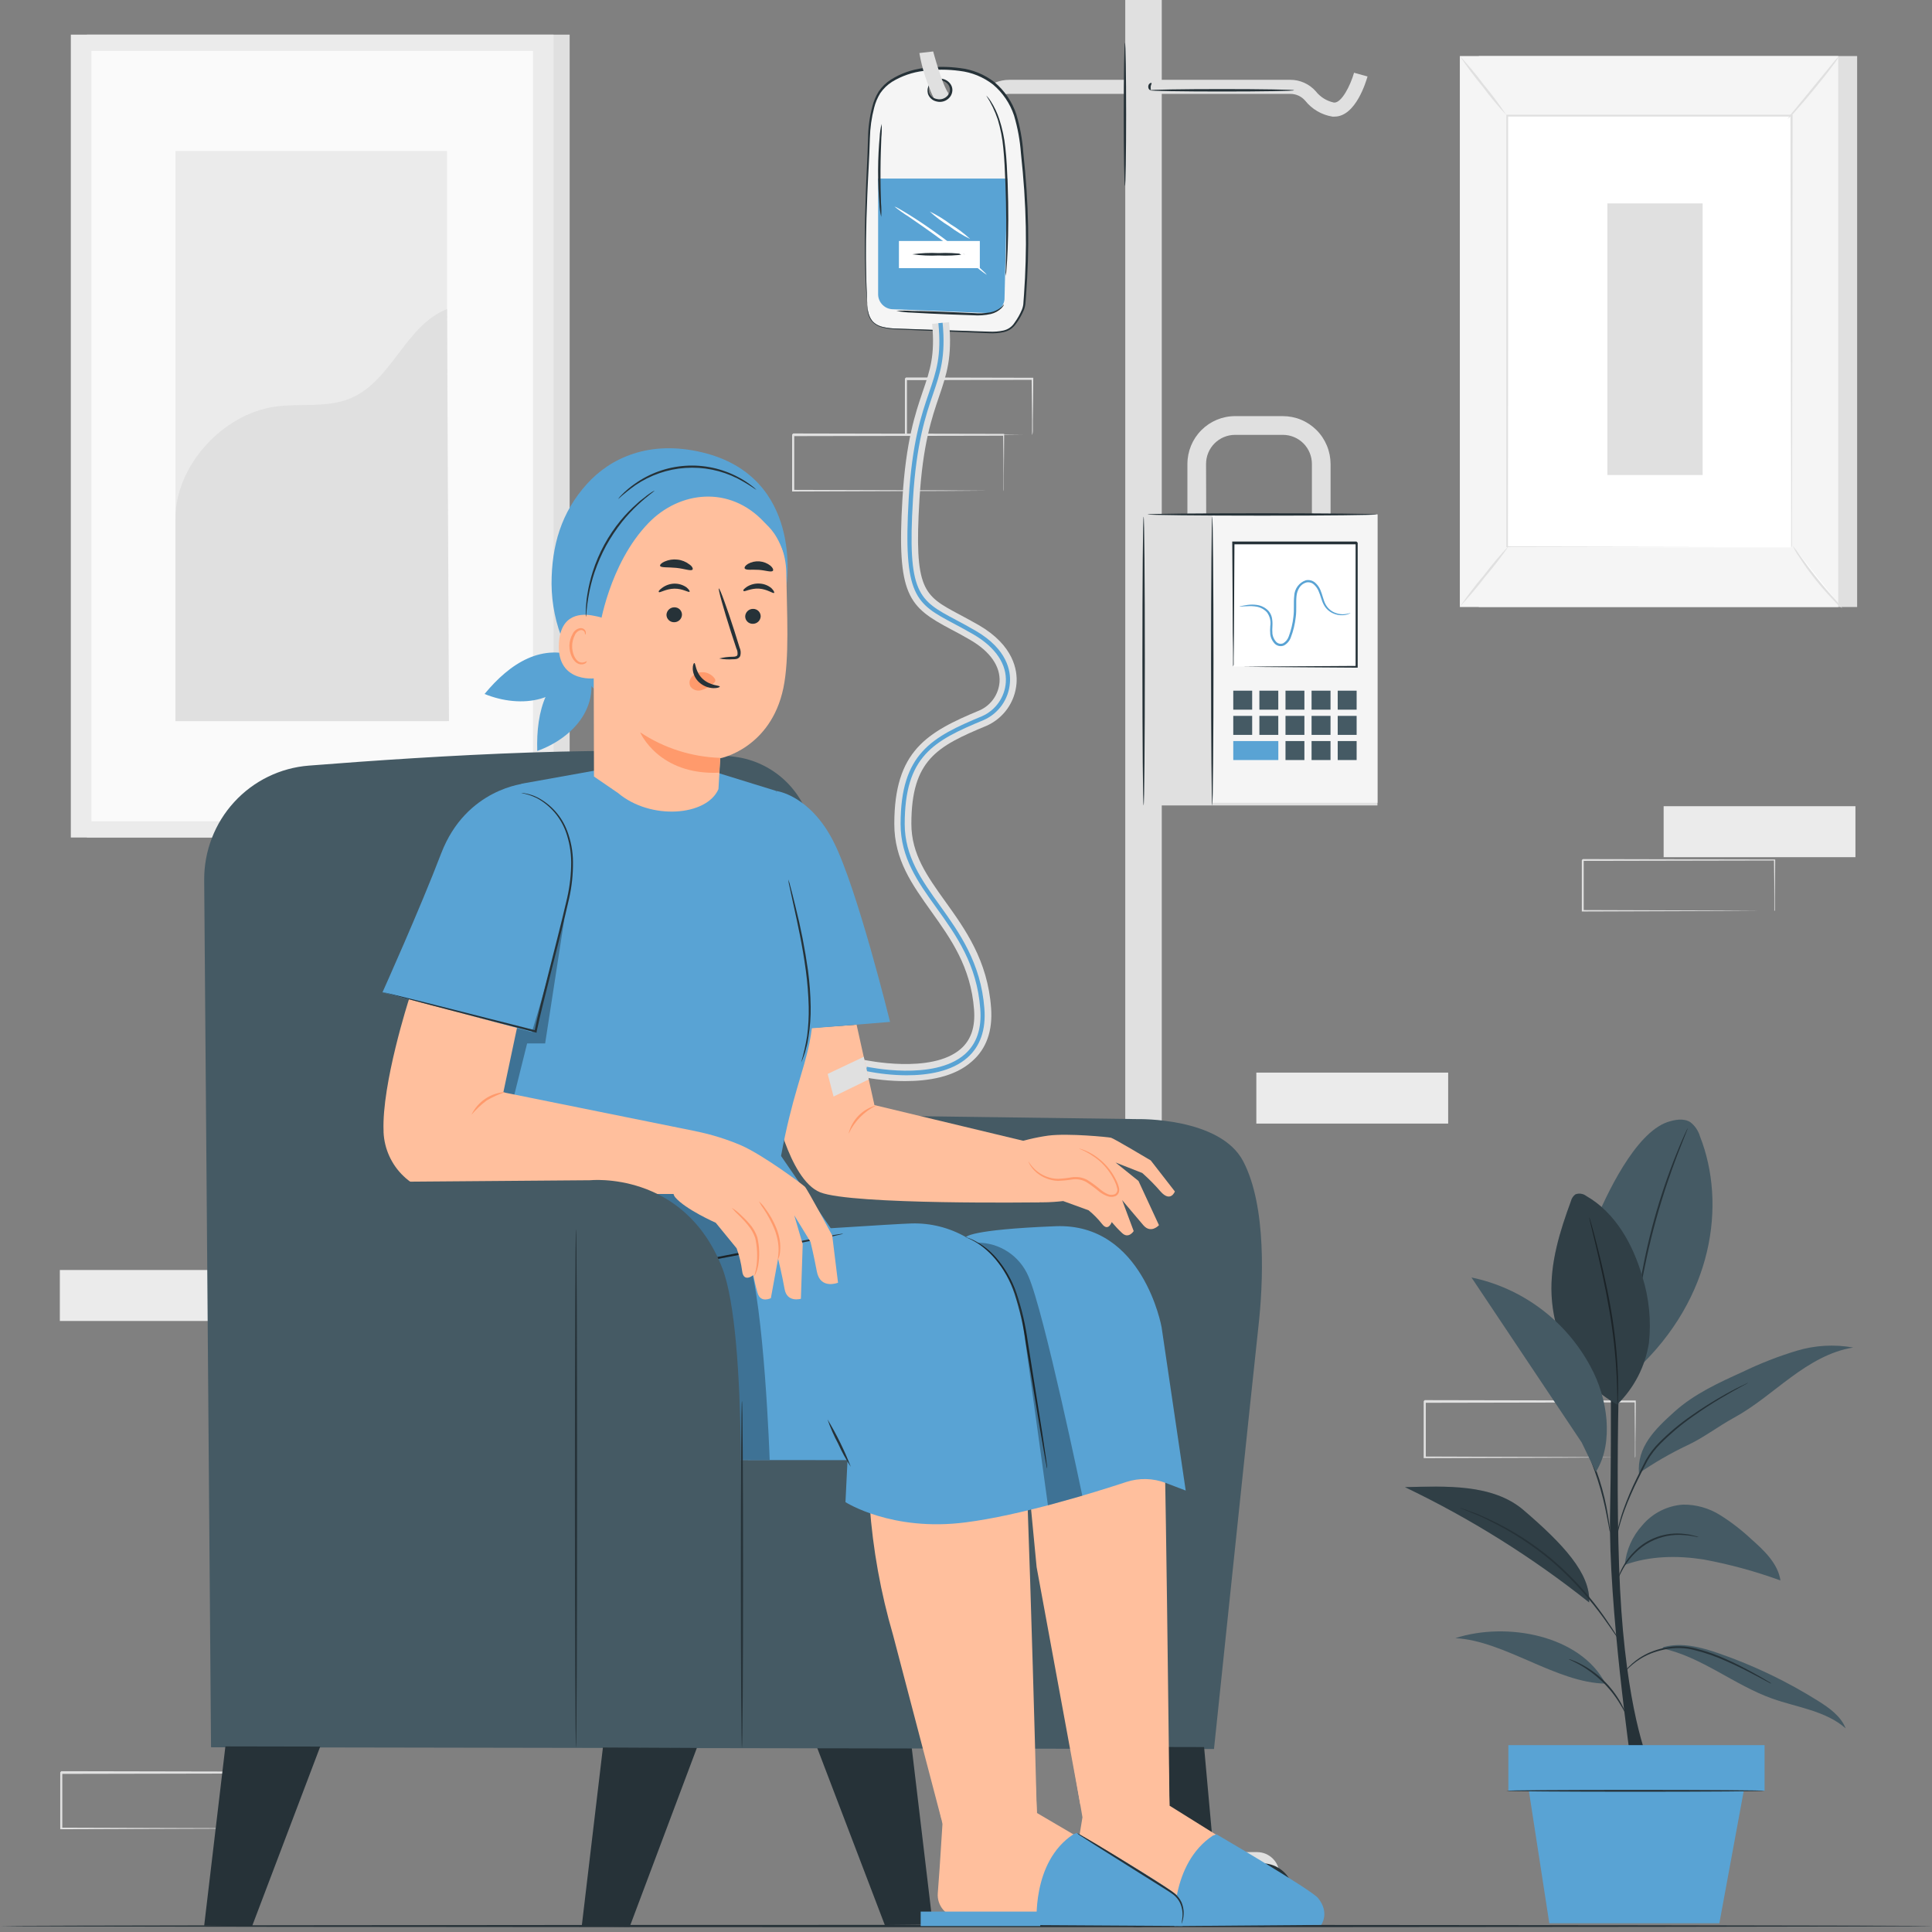 <svg width="83" height="83" viewBox="0 0 83 83" fill="none" xmlns="http://www.w3.org/2000/svg">
<rect x="0" y="0" width="83" height="83" fill="#808080" stroke="none"/>
<path d="M70.239 62.623C70.239 62.609 70.239 62.594 70.239 62.58V62.457C70.239 62.344 70.239 62.186 70.239 61.983C70.239 61.568 70.23 60.971 70.225 60.219L70.252 60.247L61.206 60.265L61.252 60.219V61.438C61.252 61.839 61.252 62.234 61.252 62.62L61.206 62.574L67.655 62.596L69.556 62.609H70.072H70.207H70.254C70.254 62.609 70.241 62.609 70.212 62.609H70.083H69.578L67.686 62.622L61.206 62.642H61.163V62.596C61.163 62.21 61.163 61.815 61.163 61.414V60.195C61.256 60.102 61.188 60.17 61.21 60.15L70.256 60.168H70.274V60.195C70.274 60.955 70.261 61.557 70.258 61.976C70.258 62.175 70.258 62.342 70.258 62.444C70.258 62.492 70.258 62.53 70.258 62.561C70.258 62.592 70.241 62.625 70.239 62.623Z" fill="#E0E0E0"/>
<path d="M11.664 78.567C11.663 78.552 11.663 78.537 11.664 78.523C11.664 78.49 11.664 78.449 11.664 78.4C11.664 78.287 11.664 78.127 11.664 77.926C11.664 77.511 11.664 76.914 11.65 76.162L11.677 76.19L2.632 76.208L2.677 76.162V76.773C2.677 76.976 2.677 77.18 2.677 77.379V78.563L2.632 78.517L9.078 78.537L10.982 78.55H11.497H11.632H11.679H11.637H11.508H11.003L9.111 78.563L2.632 78.585H2.588V78.539C2.588 78.152 2.588 77.758 2.588 77.355V76.138L2.635 76.091L11.681 76.109H11.708V76.138C11.708 76.898 11.697 77.5 11.694 77.919C11.694 78.118 11.694 78.274 11.694 78.385V78.504C11.666 78.554 11.664 78.567 11.664 78.567Z" fill="#E0E0E0"/>
<path d="M43.11 21.095C43.11 21.095 43.11 21.078 43.11 21.051V20.928C43.11 20.814 43.11 20.657 43.11 20.454C43.11 20.039 43.11 19.442 43.094 18.69L43.121 18.718L34.075 18.736L34.121 18.69V21.091L34.075 21.045L40.522 21.065L42.425 21.08H42.939H43.074H43.121C43.121 21.08 43.108 21.08 43.079 21.08H42.952H42.445L40.553 21.093L34.075 21.115H34.03V19.887C34.03 19.686 34.03 19.483 34.03 19.279V18.668C34.123 18.575 34.057 18.643 34.077 18.621L43.123 18.639H43.139V18.668C43.139 19.428 43.126 20.03 43.123 20.449C43.123 20.648 43.123 20.804 43.123 20.915C43.123 20.965 43.123 21.003 43.123 21.034C43.123 21.065 43.112 21.096 43.11 21.095Z" fill="#E0E0E0"/>
<path d="M44.337 18.69C44.336 18.674 44.336 18.659 44.337 18.644C44.337 18.609 44.337 18.567 44.337 18.516C44.337 18.397 44.337 18.238 44.337 18.035C44.337 17.612 44.326 17.017 44.319 16.285L44.352 16.318L38.916 16.331C38.876 16.373 38.972 16.274 38.963 16.285V17.52C38.963 17.921 38.963 18.313 38.963 18.686L38.919 18.642L42.808 18.662L43.94 18.675H44.246H44.355C44.323 18.678 44.29 18.678 44.257 18.675H43.96L42.839 18.686L38.919 18.708H38.876V18.664C38.876 18.298 38.876 17.899 38.876 17.499V16.264C38.865 16.273 38.963 16.176 38.921 16.216L44.357 16.229H44.39V16.264C44.39 16.995 44.377 17.607 44.372 18.033C44.372 18.232 44.372 18.399 44.372 18.507C44.372 18.615 44.339 18.692 44.337 18.69Z" fill="#E0E0E0"/>
<path d="M10.812 54.56H2.571V56.75H10.812V54.56Z" fill="#EBEBEB"/>
<path d="M62.214 46.08H53.973V48.27H62.214V46.08Z" fill="#EBEBEB"/>
<path d="M24.473 1.488H3.733V35.98H24.473V1.488Z" fill="#E0E0E0"/>
<path d="M23.782 1.488H3.043V35.98H23.782V1.488Z" fill="#EBEBEB"/>
<path d="M22.899 2.188H3.926V35.281H22.899V2.188Z" fill="#FAFAFA"/>
<path d="M19.204 6.487H7.538V30.981H19.204V6.487Z" fill="#EBEBEB"/>
<path d="M7.538 22.312C7.512 20.025 9.559 17.791 11.814 17.47C12.89 17.318 14.032 17.532 15.037 17.119C16.829 16.387 17.404 13.986 19.206 13.276L19.288 30.98H7.538V22.312Z" fill="#E0E0E0"/>
<path d="M79.784 2.408H63.53V26.078H79.784V2.408Z" fill="#E0E0E0"/>
<path d="M78.97 2.408H62.716V26.078H78.97V2.408Z" fill="#F5F5F5"/>
<path d="M76.95 4.973H64.736V23.516H76.95V4.973Z" fill="white"/>
<path d="M76.95 23.515C76.95 23.515 76.95 23.484 76.95 23.425C76.95 23.366 76.95 23.275 76.95 23.162C76.95 22.927 76.95 22.587 76.95 22.144C76.95 21.255 76.95 19.961 76.939 18.324C76.939 15.054 76.927 10.424 76.919 4.966L76.959 5.006H64.747L64.79 4.963C64.79 11.958 64.79 18.408 64.781 23.506L64.747 23.471L73.638 23.489H76.094H76.739H76.961H76.746H76.107H73.659L64.747 23.507H64.712V23.473C64.712 18.375 64.712 11.925 64.712 4.93V4.928H64.758H76.97H77.012V4.968C77.012 10.432 76.998 15.07 76.994 18.347C76.994 19.98 76.994 21.275 76.983 22.159C76.983 22.598 76.983 22.936 76.983 23.167C76.983 23.279 76.983 23.365 76.983 23.425C76.983 23.485 76.95 23.515 76.95 23.515Z" fill="#E0E0E0"/>
<path d="M79.015 2.408C78.932 2.558 78.835 2.699 78.726 2.831C78.544 3.085 78.269 3.429 77.963 3.803C77.657 4.176 77.376 4.507 77.16 4.745C77.05 4.878 76.928 5.001 76.795 5.111C76.888 4.967 76.991 4.832 77.105 4.705L77.888 3.749L78.669 2.796C78.774 2.658 78.89 2.528 79.015 2.408Z" fill="#E0E0E0"/>
<path d="M77.012 23.455C77.62 24.425 78.335 25.323 79.143 26.132Z" fill="white"/>
<path d="M79.143 26.132C79.01 26.032 78.888 25.919 78.779 25.793C78.495 25.503 78.227 25.197 77.975 24.878C77.723 24.562 77.487 24.232 77.269 23.89C77.171 23.753 77.087 23.606 77.019 23.451C77.129 23.578 77.23 23.714 77.32 23.856C77.502 24.108 77.751 24.454 78.048 24.823C78.345 25.193 78.622 25.515 78.828 25.738C78.942 25.862 79.047 25.993 79.143 26.132Z" fill="#E0E0E0"/>
<path d="M62.714 26.06C63.425 25.18 64.134 24.3 64.843 23.422Z" fill="white"/>
<path d="M64.843 23.422C64.523 23.888 64.179 24.338 63.812 24.769C63.47 25.217 63.105 25.648 62.72 26.06C63.04 25.593 63.384 25.143 63.751 24.712C64.092 24.263 64.457 23.832 64.843 23.422Z" fill="#E0E0E0"/>
<path d="M62.716 2.408C63.084 2.802 63.429 3.215 63.751 3.647C64.096 4.061 64.418 4.494 64.714 4.944C64.347 4.55 64.002 4.135 63.681 3.702C63.337 3.288 63.015 2.856 62.716 2.408Z" fill="#E0E0E0"/>
<path d="M73.146 8.738H69.055V20.407H73.146V8.738Z" fill="#E0E0E0"/>
<path d="M79.711 34.635H71.471V36.825H79.711V34.635Z" fill="#EBEBEB"/>
<path d="M76.225 39.132C76.225 39.119 76.225 39.105 76.225 39.092V38.98C76.225 38.878 76.225 38.733 76.225 38.548C76.225 38.172 76.225 37.634 76.211 36.942L76.236 36.968L67.996 36.984C68.016 36.966 67.954 37.026 68.037 36.942V39.138L67.996 39.097L73.869 39.116L75.603 39.127H76.07H76.193H76.236C76.236 39.127 76.225 39.127 76.198 39.127H76.082H75.621L73.898 39.138L67.996 39.158H67.956V39.116C67.956 38.764 67.956 38.404 67.956 38.038V36.949L67.998 36.907L76.238 36.924H76.264V36.949C76.264 37.641 76.253 38.19 76.251 38.572C76.251 38.755 76.251 38.896 76.251 38.997C76.251 39.041 76.251 39.077 76.251 39.105C76.251 39.132 76.227 39.134 76.225 39.132Z" fill="#E0E0E0"/>
<path d="M83 82.746C83 82.771 64.424 82.793 41.502 82.793C18.579 82.793 0 82.771 0 82.746C0 82.72 18.577 82.694 41.5 82.694C64.423 82.694 83 82.718 83 82.746Z" fill="#263238"/>
<path d="M70.081 75.82C70.081 75.82 69.09 68.972 69.17 64.989C69.251 61.006 69.17 56.524 69.17 56.524H69.627C69.627 56.524 69.318 64.431 69.655 69.199C69.992 73.968 70.877 75.82 70.877 75.82H70.085" fill="#263238"/>
<path d="M73.033 48.821C72.962 48.578 72.817 48.364 72.618 48.209C72.326 48.026 71.948 48.102 71.623 48.209C70.245 48.7 69.021 51.285 68.464 52.645L70.296 58.846C73.601 55.772 74.175 51.728 73.033 48.821Z" fill="#455A64"/>
<path d="M72.51 48.46C72.504 48.488 72.495 48.515 72.483 48.541L72.394 48.767C72.314 48.961 72.201 49.247 72.066 49.598C71.796 50.303 71.452 51.287 71.144 52.396C70.837 53.505 70.629 54.528 70.498 55.272C70.432 55.638 70.383 55.946 70.352 56.154C70.338 56.251 70.323 56.337 70.314 56.394C70.31 56.422 70.304 56.449 70.296 56.476C70.291 56.448 70.291 56.42 70.296 56.392C70.296 56.328 70.31 56.248 70.32 56.151C70.343 55.94 70.383 55.636 70.442 55.263C70.752 53.313 71.281 51.405 72.017 49.574C72.157 49.225 72.277 48.943 72.366 48.751L72.47 48.531C72.481 48.506 72.494 48.482 72.51 48.46Z" fill="#263238"/>
<path d="M69.48 60.341C67.764 59.388 66.748 57.596 66.657 55.625C66.592 54.249 67.012 52.897 67.489 51.6C67.517 51.483 67.586 51.38 67.683 51.309C67.76 51.281 67.844 51.272 67.926 51.285C68.008 51.298 68.085 51.331 68.15 51.382C69.398 52.096 70.154 53.457 70.556 54.842C70.845 55.761 70.942 56.73 70.84 57.688C70.683 58.694 70.206 59.623 69.48 60.335" fill="#455A64"/>
<path d="M69.48 60.341C69.478 60.314 69.478 60.286 69.48 60.259C69.48 60.195 69.48 60.116 69.48 60.019C69.48 59.814 69.471 59.514 69.454 59.146C69.406 58.185 69.299 57.229 69.136 56.281C68.945 55.17 68.715 54.175 68.544 53.456C68.46 53.104 68.391 52.815 68.34 52.605C68.32 52.51 68.302 52.433 68.287 52.372C68.28 52.346 68.276 52.318 68.274 52.29C68.287 52.315 68.296 52.341 68.302 52.369L68.369 52.597C68.426 52.795 68.504 53.084 68.595 53.443C68.777 54.158 69.019 55.154 69.21 56.268C69.376 57.218 69.475 58.179 69.507 59.143C69.518 59.509 69.518 59.814 69.507 60.021C69.507 60.116 69.507 60.204 69.498 60.259C69.496 60.287 69.49 60.315 69.48 60.341Z" fill="#263238"/>
<g opacity="0.3">
<path d="M69.48 60.342C67.764 59.388 66.748 57.597 66.657 55.626C66.592 54.25 67.012 52.898 67.489 51.601C67.517 51.484 67.586 51.381 67.683 51.31C67.76 51.282 67.844 51.273 67.926 51.286C68.008 51.299 68.085 51.332 68.15 51.383C69.398 52.097 70.154 53.458 70.556 54.843C70.845 55.762 70.942 56.731 70.84 57.689C70.683 58.695 70.206 59.624 69.48 60.336" fill="black"/>
</g>
<path d="M71.418 70.817C73.108 71.183 74.499 72.387 76.131 72.971C77.209 73.355 78.429 73.492 79.29 74.251C79.083 73.726 78.593 73.379 78.118 73.079C76.775 72.236 75.343 71.549 73.847 71.031C73.08 70.764 72.248 70.542 71.465 70.76" fill="#455A64"/>
<path d="M68.975 72.33C66.858 72.296 64.63 70.484 62.523 70.376C64.727 69.661 67.885 70.246 68.975 72.33Z" fill="#455A64"/>
<path d="M69.802 67.228C70.877 66.838 72.057 66.82 73.186 66.996C74.31 67.204 75.415 67.506 76.49 67.898C76.38 67.166 75.785 66.606 75.227 66.114C74.818 65.731 74.374 65.388 73.9 65.091C73.424 64.791 72.872 64.634 72.31 64.639C71.973 64.661 71.644 64.751 71.342 64.904C71.04 65.056 70.772 65.269 70.554 65.528C70.126 65.997 69.862 66.594 69.802 67.228Z" fill="#455A64"/>
<path d="M65.457 64.879C64.126 63.737 62.108 63.849 60.358 63.889C63.172 65.236 65.827 66.898 68.271 68.843C68.34 67.598 67.14 66.323 65.457 64.879Z" fill="#455A64"/>
<g opacity="0.3">
<path d="M65.457 64.878C64.126 63.736 62.108 63.848 60.358 63.888C63.172 65.236 65.827 66.897 68.271 68.841C68.34 67.597 67.14 66.322 65.457 64.878Z" fill="black"/>
</g>
<path d="M70.401 63.298C71.055 62.846 71.743 62.447 72.459 62.105C73.16 61.785 73.814 61.276 74.492 60.907C75.37 60.429 76.131 59.765 76.938 59.172C77.744 58.579 78.629 58.045 79.615 57.891C78.803 57.745 77.968 57.793 77.178 58.032C76.391 58.271 75.624 58.571 74.883 58.929C73.845 59.399 72.787 59.882 71.939 60.645C71.09 61.408 70.32 62.162 70.411 63.304" fill="#455A64"/>
<path d="M76.091 72.329L76.025 72.3L75.843 72.203C75.685 72.119 75.455 71.993 75.167 71.846C75.025 71.771 74.867 71.693 74.696 71.61C74.525 71.528 74.341 71.442 74.149 71.358C73.729 71.168 73.292 71.016 72.845 70.902C72.403 70.779 71.937 70.767 71.489 70.867C71.293 70.909 71.1 70.966 70.913 71.039C70.752 71.105 70.596 71.185 70.449 71.279C70.234 71.415 70.038 71.578 69.864 71.764C69.742 71.896 69.682 71.976 69.682 71.973C69.692 71.95 69.705 71.929 69.72 71.91C69.748 71.87 69.79 71.813 69.848 71.744C70.016 71.547 70.21 71.376 70.425 71.233C70.574 71.135 70.731 71.05 70.895 70.981C71.084 70.904 71.279 70.843 71.478 70.798C71.937 70.69 72.415 70.7 72.869 70.825C73.32 70.941 73.759 71.097 74.182 71.292C74.379 71.38 74.563 71.466 74.728 71.552C74.894 71.638 75.056 71.718 75.197 71.797C75.482 71.949 75.708 72.082 75.863 72.176L76.045 72.284C76.073 72.311 76.102 72.326 76.091 72.329Z" fill="#263238"/>
<path d="M67.397 71.276C67.442 71.283 67.486 71.296 67.528 71.315C67.646 71.357 67.762 71.407 67.874 71.465C68.619 71.844 69.235 72.439 69.642 73.172C69.703 73.282 69.758 73.396 69.806 73.512C69.826 73.554 69.841 73.599 69.85 73.644C69.837 73.644 69.759 73.461 69.595 73.2C69.383 72.847 69.127 72.525 68.832 72.241C68.536 71.956 68.206 71.71 67.848 71.509C67.573 71.361 67.391 71.289 67.397 71.276Z" fill="#263238"/>
<path d="M62.713 64.772C62.744 64.779 62.774 64.788 62.804 64.8L63.057 64.89L63.458 65.038C63.614 65.096 63.783 65.182 63.975 65.268C64.968 65.729 65.895 66.322 66.73 67.032C67.187 67.426 67.616 67.851 68.016 68.304C68.34 68.674 68.644 69.061 68.926 69.464C69.167 69.808 69.351 70.095 69.473 70.293C69.533 70.386 69.58 70.461 69.617 70.522C69.635 70.547 69.65 70.574 69.664 70.602C69.642 70.58 69.623 70.555 69.606 70.529C69.567 70.48 69.515 70.406 69.449 70.309C69.314 70.115 69.125 69.834 68.879 69.495C68.633 69.157 68.324 68.763 67.957 68.35C67.56 67.903 67.134 67.482 66.683 67.089C65.85 66.385 64.932 65.789 63.951 65.316C63.769 65.228 63.587 65.133 63.439 65.078L63.044 64.917L62.796 64.814C62.767 64.802 62.739 64.788 62.713 64.772Z" fill="#263238"/>
<path d="M72.978 66.032C72.921 66.032 72.864 66.025 72.809 66.01L72.614 65.975C72.539 65.96 72.45 65.959 72.354 65.949C71.851 65.904 71.345 66.005 70.897 66.238C70.651 66.366 70.428 66.532 70.234 66.731C70.073 66.891 69.93 67.068 69.808 67.26C69.698 67.439 69.602 67.625 69.518 67.817C69.524 67.761 69.538 67.705 69.56 67.653C69.614 67.506 69.683 67.365 69.764 67.232C69.881 67.032 70.023 66.848 70.185 66.683C70.461 66.392 70.801 66.169 71.178 66.033C71.555 65.897 71.958 65.85 72.356 65.898C72.452 65.911 72.538 65.916 72.618 65.935L72.811 65.984C72.868 65.995 72.924 66.01 72.978 66.032Z" fill="#263238"/>
<path d="M75.105 59.402C75.08 59.42 75.053 59.437 75.025 59.452L74.788 59.58C74.583 59.691 74.288 59.856 73.929 60.068C73.57 60.281 73.15 60.548 72.701 60.87C72.213 61.213 71.755 61.599 71.334 62.023C71.115 62.241 70.927 62.487 70.773 62.755C70.635 63.022 70.502 63.28 70.381 63.529C70.161 63.966 69.965 64.415 69.793 64.873C69.678 65.183 69.583 65.5 69.507 65.821C69.453 66.048 69.433 66.176 69.425 66.174C69.425 66.143 69.428 66.112 69.434 66.081C69.434 66.019 69.454 65.929 69.478 65.814C69.543 65.488 69.631 65.168 69.742 64.855C69.908 64.392 70.1 63.939 70.318 63.497C70.438 63.247 70.571 62.989 70.707 62.72C70.863 62.446 71.056 62.195 71.279 61.973C71.704 61.546 72.167 61.159 72.662 60.817C73.115 60.497 73.539 60.235 73.902 60.025C74.264 59.814 74.564 59.658 74.774 59.558L75.018 59.441C75.045 59.424 75.075 59.411 75.105 59.402Z" fill="#263238"/>
<path d="M69.17 65.841C69.15 65.782 69.136 65.721 69.129 65.658C69.103 65.527 69.072 65.362 69.036 65.166C68.838 64.085 68.5 63.034 68.03 62.041L67.825 61.585C67.796 61.531 67.773 61.474 67.755 61.415C67.793 61.463 67.825 61.516 67.85 61.572C67.906 61.677 67.985 61.829 68.079 62.017C68.577 63.004 68.917 64.064 69.088 65.157C69.121 65.366 69.145 65.536 69.158 65.653C69.167 65.715 69.172 65.778 69.17 65.841Z" fill="#263238"/>
<path d="M69.017 61.003C68.949 60.198 68.715 59.416 68.329 58.707C67.806 57.733 67.078 56.886 66.194 56.225C65.311 55.564 64.294 55.105 63.215 54.881L67.95 61.969L68.562 63.236C68.977 62.542 69.07 61.807 69.017 61.003Z" fill="#455A64"/>
<path d="M75.807 74.972H64.8V76.931H75.807V74.972Z" fill="#59A3D4"/>
<path d="M65.621 76.544L66.559 82.624H73.865L74.985 76.544H65.621Z" fill="#59A3D4"/>
<path d="M75.799 76.934C75.799 76.956 73.317 76.974 70.256 76.974C67.195 76.974 64.71 76.956 64.71 76.934C64.71 76.912 67.193 76.895 70.256 76.895C73.319 76.895 75.799 76.914 75.799 76.934Z" fill="#263238"/>
<path d="M57.329 5.01H57.242C56.779 4.935 56.361 4.69 56.069 4.322C55.989 4.231 55.891 4.158 55.782 4.108C55.672 4.058 55.552 4.032 55.432 4.033H43.368C43.098 4.033 42.837 4.137 42.64 4.324C42.318 4.627 41.821 4.99 41.287 4.99C40.608 4.99 40.12 4.382 39.938 3.778L40.513 3.604C40.608 3.917 40.892 4.386 41.287 4.386C41.551 4.386 41.886 4.203 42.23 3.884C42.537 3.592 42.944 3.429 43.367 3.429H55.434C55.64 3.428 55.844 3.472 56.032 3.557C56.221 3.642 56.389 3.766 56.526 3.921C56.722 4.17 56.998 4.342 57.307 4.406C57.628 4.439 58.016 3.674 58.171 3.125L58.75 3.286C58.697 3.464 58.255 5.01 57.329 5.01Z" fill="#E0E0E0"/>
<path d="M48.342 79.57H49.91L49.91 3.8147e-05H48.342L48.342 79.57Z" fill="#E0E0E0"/>
<path d="M42.82 80.529H54.964C54.964 80.274 54.863 80.03 54.684 79.85C54.504 79.67 54.261 79.568 54.008 79.568H43.775C43.521 79.569 43.279 79.67 43.1 79.85C42.921 80.031 42.82 80.275 42.82 80.529Z" fill="#E0E0E0"/>
<path d="M52.866 81.413C52.865 81.683 52.945 81.947 53.094 82.172C53.243 82.397 53.455 82.572 53.703 82.676C53.952 82.779 54.225 82.806 54.489 82.754C54.753 82.701 54.995 82.571 55.185 82.38C55.375 82.189 55.505 81.946 55.557 81.681C55.609 81.416 55.582 81.141 55.479 80.892C55.376 80.642 55.202 80.429 54.978 80.279C54.754 80.129 54.491 80.049 54.222 80.05C53.863 80.05 53.518 80.194 53.264 80.45C53.009 80.705 52.866 81.052 52.866 81.413Z" fill="#263238"/>
<path d="M43.148 82.754C43.888 82.633 44.39 81.933 44.27 81.19C44.151 80.447 43.454 79.942 42.714 80.062C41.974 80.183 41.472 80.883 41.592 81.626C41.712 82.369 42.408 82.874 43.148 82.754Z" fill="#263238"/>
<path d="M49.116 82.769C49.855 82.642 50.351 81.937 50.224 81.195C50.097 80.453 49.396 79.955 48.657 80.082C47.919 80.209 47.423 80.914 47.55 81.656C47.676 82.398 48.378 82.897 49.116 82.769Z" fill="#263238"/>
<path d="M49.402 3.879C49.402 3.85 50.786 3.826 52.498 3.826C54.21 3.826 55.594 3.85 55.594 3.879C55.594 3.909 54.208 3.932 52.498 3.932C50.788 3.932 49.402 3.909 49.402 3.879Z" fill="#263238"/>
<path d="M49.429 3.865C49.413 3.89 49.315 3.828 49.331 3.7C49.347 3.572 49.466 3.543 49.473 3.572C49.48 3.601 49.442 3.649 49.435 3.716C49.428 3.784 49.449 3.845 49.429 3.865Z" fill="#263238"/>
<path d="M48.329 7.987C48.3 7.987 48.276 6.609 48.276 4.913C48.276 3.217 48.3 1.839 48.329 1.839C48.358 1.839 48.38 3.215 48.38 4.913C48.38 6.611 48.356 7.987 48.329 7.987Z" fill="#263238"/>
<path d="M57.162 23.235H51.012V19.932C51.013 19.387 51.228 18.865 51.612 18.48C51.995 18.095 52.515 17.878 53.057 17.877H55.109C55.378 17.877 55.645 17.929 55.894 18.032C56.142 18.135 56.368 18.287 56.559 18.477C56.75 18.668 56.901 18.895 57.004 19.144C57.108 19.394 57.161 19.662 57.162 19.932V23.235ZM51.82 22.43H56.36V19.932C56.36 19.6 56.229 19.282 55.996 19.048C55.763 18.814 55.446 18.682 55.117 18.682H53.057C52.727 18.682 52.411 18.814 52.177 19.048C51.944 19.282 51.813 19.6 51.813 19.932L51.82 22.43Z" fill="#E0E0E0"/>
<path d="M49.13 34.602H59.176V22.102H49.13V34.602Z" fill="#E0E0E0"/>
<path d="M52.081 34.488H59.178V22.101H52.081V34.488Z" fill="#F5F5F5"/>
<path d="M58.282 23.31H52.98V28.636H58.282V23.31Z" fill="white"/>
<path d="M52.973 28.634C52.973 28.634 52.973 28.605 52.973 28.541C52.973 28.477 52.973 28.378 52.973 28.261C52.973 28.005 52.973 27.642 52.96 27.183C52.96 26.241 52.948 24.907 52.938 23.309V23.264H52.973H58.274L58.327 23.317V24.75C58.327 25.219 58.327 25.678 58.327 26.125C58.327 27.02 58.327 27.864 58.327 28.638V28.683H58.282L54.43 28.656L53.359 28.645H53.079C53.048 28.648 53.017 28.648 52.986 28.645H53.09H53.377L54.459 28.632L58.283 28.608L58.238 28.654C58.238 27.88 58.238 27.037 58.238 26.142C58.238 25.695 58.238 25.237 58.238 24.766V23.333L58.289 23.384H52.988L53.033 23.34C53.024 24.925 53.017 26.25 53.011 27.183C53.011 27.644 53.002 28.01 52.999 28.27C52.999 28.391 52.999 28.486 52.999 28.559C52.991 28.584 52.983 28.61 52.973 28.634Z" fill="#263238"/>
<path d="M49.304 22.1C49.304 22.071 51.509 22.049 54.221 22.049C56.932 22.049 59.138 22.071 59.138 22.1C59.138 22.129 56.934 22.153 54.221 22.153C51.507 22.153 49.304 22.128 49.304 22.1Z" fill="#263238"/>
<path d="M49.131 34.599C49.101 34.599 49.078 31.822 49.078 28.398C49.078 24.975 49.101 22.195 49.131 22.195C49.16 22.195 49.183 24.971 49.183 28.398C49.183 31.826 49.16 34.599 49.131 34.599Z" fill="#263238"/>
<path d="M52.079 34.599C52.052 34.599 52.028 31.822 52.028 28.398C52.028 24.975 52.052 22.195 52.079 22.195C52.106 22.195 52.132 24.971 52.132 28.398C52.132 31.826 52.108 34.599 52.079 34.599Z" fill="#263238"/>
<path d="M57.469 30.488H58.282V29.672H57.469V30.488Z" fill="#455A64"/>
<path d="M56.346 30.488H57.16V29.672H56.346V30.488Z" fill="#455A64"/>
<path d="M55.226 30.488H56.038V29.672H55.226V30.488Z" fill="#455A64"/>
<path d="M54.104 30.488H54.916V29.672H54.104V30.488Z" fill="#455A64"/>
<path d="M52.982 30.488H53.794V29.672H52.982V30.488Z" fill="#455A64"/>
<path d="M57.469 31.571H58.282V30.755H57.469V31.571Z" fill="#455A64"/>
<path d="M56.346 31.571H57.16V30.755H56.346V31.571Z" fill="#455A64"/>
<path d="M55.226 31.571H56.038V30.755H55.226V31.571Z" fill="#455A64"/>
<path d="M54.104 31.571H54.916V30.755H54.104V31.571Z" fill="#455A64"/>
<path d="M52.982 31.571H53.794V30.755H52.982V31.571Z" fill="#455A64"/>
<path d="M57.469 32.652H58.282V31.836H57.469V32.652Z" fill="#455A64"/>
<path d="M56.346 32.652H57.16V31.836H56.346V32.652Z" fill="#455A64"/>
<path d="M55.226 32.652H56.038V31.836H55.226V32.652Z" fill="#455A64"/>
<path d="M52.982 32.652H54.918V31.836H52.982V32.652Z" fill="#59A3D4"/>
<path d="M53.246 26.06C53.274 26.047 53.303 26.038 53.334 26.035C53.392 26.022 53.476 26.004 53.589 25.989C53.725 25.969 53.864 25.969 54 25.989C54.187 26.015 54.359 26.103 54.49 26.238C54.565 26.321 54.617 26.423 54.641 26.532C54.664 26.648 54.672 26.765 54.665 26.882C54.655 27 54.655 27.119 54.665 27.237C54.683 27.356 54.734 27.468 54.812 27.559C54.849 27.604 54.9 27.636 54.956 27.65C55.013 27.664 55.072 27.659 55.126 27.636C55.237 27.57 55.322 27.467 55.364 27.345C55.467 27.071 55.535 26.785 55.566 26.494C55.606 26.194 55.566 25.901 55.601 25.601C55.606 25.452 55.656 25.307 55.745 25.187C55.834 25.067 55.957 24.977 56.098 24.93C56.168 24.914 56.24 24.916 56.309 24.933C56.379 24.95 56.443 24.984 56.497 25.03C56.595 25.115 56.672 25.221 56.723 25.34C56.819 25.564 56.852 25.782 56.943 25.953C57.023 26.107 57.151 26.23 57.307 26.304C57.427 26.36 57.558 26.389 57.69 26.39C57.804 26.385 57.916 26.365 58.025 26.329C58.002 26.348 57.975 26.363 57.947 26.373C57.866 26.407 57.779 26.427 57.692 26.43C57.552 26.438 57.412 26.413 57.284 26.357C57.111 26.284 56.967 26.155 56.876 25.991C56.774 25.808 56.734 25.585 56.641 25.378C56.594 25.273 56.524 25.179 56.437 25.103C56.394 25.066 56.342 25.039 56.286 25.026C56.23 25.012 56.172 25.012 56.116 25.025C55.997 25.059 55.893 25.136 55.825 25.241C55.753 25.353 55.709 25.482 55.698 25.616C55.67 25.89 55.709 26.198 55.667 26.507C55.634 26.808 55.562 27.104 55.454 27.387C55.402 27.533 55.298 27.655 55.162 27.729C55.09 27.76 55.01 27.767 54.934 27.748C54.858 27.73 54.79 27.687 54.74 27.627C54.65 27.524 54.591 27.396 54.572 27.261C54.561 27.139 54.561 27.017 54.572 26.895C54.589 26.792 54.585 26.686 54.56 26.585C54.535 26.483 54.49 26.387 54.428 26.304C54.309 26.177 54.153 26.092 53.982 26.062C53.851 26.04 53.718 26.034 53.585 26.044C53.372 26.048 53.248 26.068 53.246 26.06Z" fill="#59A3D4"/>
<path d="M37.259 13.07C37.251 13.328 37.328 13.58 37.477 13.79C37.721 14.069 38.164 14.106 38.555 14.121L42.436 14.265C42.82 14.28 43.259 14.265 43.512 14.009C43.694 13.826 43.989 13.327 44.011 13.074C44.206 10.774 44.158 8.459 43.867 6.168C43.787 5.484 43.658 4.785 43.261 4.203C42.864 3.621 42.361 3.191 41.387 2.996C39.566 2.723 38.042 3.224 37.643 4.209C37.288 5.08 37.344 5.896 37.295 6.825C37.158 8.904 37.146 10.99 37.259 13.07ZM39.95 3.574C39.998 3.511 40.061 3.463 40.133 3.432C40.205 3.402 40.284 3.392 40.362 3.402C40.471 3.401 40.578 3.437 40.666 3.503C40.754 3.569 40.818 3.662 40.848 3.768C40.868 3.872 40.852 3.98 40.801 4.074C40.751 4.168 40.671 4.241 40.573 4.282C40.471 4.325 40.358 4.337 40.249 4.314C40.141 4.292 40.041 4.236 39.965 4.156C39.901 4.073 39.864 3.972 39.862 3.867C39.859 3.762 39.89 3.66 39.95 3.574Z" fill="#F5F5F5"/>
<path d="M39.95 3.573C39.95 3.573 39.939 3.616 39.919 3.689C39.89 3.787 39.89 3.891 39.919 3.989C39.946 4.057 39.99 4.117 40.047 4.163C40.104 4.209 40.172 4.24 40.243 4.252C40.329 4.275 40.419 4.272 40.504 4.244C40.588 4.217 40.663 4.166 40.719 4.097C40.775 4.033 40.807 3.951 40.81 3.866C40.812 3.781 40.785 3.697 40.733 3.63C40.689 3.575 40.634 3.531 40.571 3.499C40.508 3.468 40.439 3.45 40.369 3.447H40.36C40.254 3.435 40.148 3.457 40.056 3.511C39.989 3.55 39.965 3.588 39.958 3.584C39.95 3.581 39.958 3.531 40.032 3.476C40.13 3.398 40.254 3.362 40.378 3.376H40.369C40.454 3.374 40.538 3.392 40.615 3.428C40.692 3.464 40.76 3.517 40.813 3.583C40.88 3.663 40.916 3.765 40.916 3.87C40.914 3.981 40.876 4.088 40.806 4.174C40.738 4.257 40.647 4.319 40.544 4.352C40.441 4.384 40.331 4.386 40.227 4.357C40.142 4.338 40.064 4.297 40 4.238C39.936 4.18 39.889 4.105 39.863 4.022C39.836 3.909 39.847 3.79 39.896 3.685C39.914 3.603 39.945 3.57 39.95 3.573Z" fill="#263238"/>
<path d="M37.259 13.07C37.253 13.043 37.249 13.015 37.248 12.986C37.248 12.926 37.237 12.845 37.228 12.741C37.211 12.525 37.193 12.207 37.177 11.795C37.144 10.973 37.14 9.782 37.195 8.318C37.218 7.587 37.271 6.781 37.291 5.918C37.299 5.467 37.36 5.02 37.474 4.584C37.531 4.352 37.625 4.131 37.75 3.929C37.889 3.725 38.068 3.552 38.275 3.42C38.701 3.153 39.18 2.984 39.679 2.924C40.196 2.855 40.719 2.855 41.236 2.924C41.78 2.986 42.296 3.197 42.729 3.534C43.16 3.898 43.483 4.375 43.662 4.911C43.822 5.447 43.923 6 43.962 6.558C44.02 7.102 44.067 7.638 44.102 8.167C44.172 9.224 44.19 10.245 44.159 11.219C44.143 11.707 44.118 12.18 44.084 12.639C44.075 12.752 44.066 12.867 44.057 12.979C44.053 13.096 44.028 13.212 43.984 13.321C43.897 13.527 43.787 13.722 43.654 13.901C43.591 13.993 43.512 14.073 43.421 14.139C43.329 14.199 43.228 14.242 43.121 14.267C42.917 14.31 42.709 14.326 42.502 14.315L41.356 14.269L39.384 14.187L38.575 14.152C38.346 14.151 38.118 14.122 37.896 14.066C37.715 14.022 37.553 13.92 37.433 13.777C37.355 13.668 37.302 13.543 37.28 13.411C37.259 13.302 37.25 13.192 37.251 13.081C37.257 13.108 37.261 13.136 37.262 13.164C37.262 13.219 37.279 13.301 37.3 13.405C37.324 13.538 37.378 13.664 37.459 13.771C37.575 13.908 37.732 14.003 37.907 14.042C38.127 14.093 38.352 14.119 38.577 14.117L39.386 14.145L41.358 14.21L42.505 14.249C42.705 14.259 42.905 14.243 43.101 14.201C43.2 14.18 43.294 14.14 43.377 14.082C43.46 14.024 43.531 13.95 43.585 13.864C43.712 13.691 43.819 13.502 43.902 13.303C43.943 13.202 43.966 13.095 43.968 12.986C43.977 12.875 43.984 12.759 43.993 12.646C44.026 12.187 44.049 11.715 44.062 11.23C44.092 10.26 44.071 9.241 44.002 8.189C43.966 7.662 43.919 7.127 43.86 6.584C43.82 6.036 43.721 5.493 43.565 4.966C43.393 4.447 43.081 3.986 42.664 3.634C42.246 3.309 41.747 3.105 41.221 3.045C40.714 2.976 40.199 2.976 39.692 3.045C39.205 3.1 38.737 3.262 38.319 3.517C38.122 3.643 37.953 3.808 37.819 4C37.699 4.194 37.609 4.406 37.554 4.628C37.442 5.056 37.381 5.497 37.371 5.94C37.348 6.802 37.289 7.607 37.262 8.34C37.199 9.804 37.191 10.995 37.211 11.817C37.22 12.227 37.235 12.549 37.244 12.761C37.244 12.866 37.244 12.944 37.253 13.008C37.256 13.029 37.258 13.05 37.259 13.07Z" fill="#263238"/>
<path d="M38.371 13.286L42.449 13.448C42.618 13.462 42.787 13.409 42.918 13.3C43.05 13.192 43.134 13.036 43.154 12.867L43.278 7.672H37.725V12.665C37.732 12.833 37.803 12.991 37.924 13.106C38.044 13.222 38.205 13.286 38.371 13.286Z" fill="#59A3D4"/>
<path d="M42.369 4.104C42.369 4.104 42.391 4.123 42.425 4.163C42.475 4.221 42.521 4.282 42.563 4.346C42.717 4.585 42.839 4.843 42.928 5.113C43.06 5.514 43.148 5.929 43.19 6.35C43.245 6.824 43.268 7.345 43.29 7.892C43.332 8.99 43.319 9.978 43.29 10.695C43.276 11.061 43.257 11.343 43.241 11.543C43.237 11.647 43.225 11.751 43.206 11.854C43.197 11.75 43.197 11.645 43.206 11.541C43.206 11.323 43.217 11.038 43.223 10.694C43.234 9.976 43.236 8.986 43.194 7.896C43.172 7.347 43.152 6.829 43.103 6.361C43.065 5.946 42.986 5.535 42.866 5.136C42.744 4.773 42.577 4.426 42.369 4.104Z" fill="#263238"/>
<path d="M37.858 9.319C37.811 9.129 37.785 8.934 37.778 8.738C37.747 8.372 37.721 7.874 37.723 7.321C37.725 6.769 37.756 6.266 37.79 5.903C37.798 5.707 37.827 5.513 37.876 5.323C37.886 5.518 37.882 5.714 37.863 5.909C37.849 6.275 37.83 6.769 37.827 7.321C37.823 7.874 37.838 8.372 37.85 8.732C37.867 8.927 37.87 9.124 37.858 9.319Z" fill="#263238"/>
<path d="M38.506 13.358C38.738 13.34 38.971 13.34 39.204 13.358C39.633 13.358 40.227 13.383 40.885 13.409L41.808 13.449C42.056 13.472 42.306 13.461 42.551 13.418C42.713 13.386 42.865 13.315 42.995 13.211C43.086 13.136 43.121 13.078 43.128 13.083C43.135 13.089 43.11 13.151 43.023 13.241C42.895 13.363 42.738 13.449 42.567 13.49C42.317 13.545 42.06 13.564 41.804 13.544L40.879 13.511C40.223 13.486 39.63 13.457 39.2 13.431C38.967 13.425 38.735 13.4 38.506 13.358Z" fill="#263238"/>
<path d="M38.619 11.519H42.094V10.353H38.619V11.519Z" fill="white"/>
<path d="M39.194 10.924C39.569 10.872 39.946 10.855 40.324 10.873C40.701 10.855 41.079 10.873 41.453 10.924C41.079 10.976 40.701 10.993 40.324 10.975C39.946 10.993 39.569 10.976 39.194 10.924Z" fill="#263238"/>
<path d="M38.426 8.873C38.49 8.894 38.551 8.923 38.608 8.959C38.717 9.019 38.872 9.113 39.063 9.23C39.442 9.466 39.956 9.808 40.504 10.213C41.052 10.617 41.531 11.01 41.868 11.31C42.037 11.457 42.17 11.579 42.261 11.665C42.312 11.707 42.356 11.755 42.394 11.808C42.194 11.673 42.003 11.525 41.821 11.367C41.473 11.089 40.99 10.708 40.444 10.304C39.897 9.9 39.391 9.55 39.023 9.299C38.816 9.17 38.616 9.027 38.426 8.873Z" fill="white"/>
<path d="M39.939 9.085C40.255 9.238 40.556 9.422 40.837 9.634C41.139 9.817 41.422 10.03 41.682 10.269C41.366 10.116 41.065 9.932 40.784 9.72C40.483 9.537 40.2 9.324 39.939 9.085Z" fill="white"/>
<path d="M40.127 4.214C39.825 3.603 39.612 2.952 39.497 2.279L40.09 2.21C40.09 2.21 40.464 3.624 40.752 4.02L40.127 4.214Z" fill="#E0E0E0"/>
<path d="M39.162 75.026L40.072 82.682L38.013 82.702L35.086 75.034L39.162 75.026Z" fill="#263238"/>
<path d="M8.772 37.802C8.766 36.563 9.226 35.368 10.061 34.457C10.896 33.545 12.043 32.986 13.272 32.891C18.605 32.468 27.273 31.936 31.586 32.514C32.373 32.618 33.109 32.964 33.694 33.504C34.278 34.044 34.683 34.752 34.853 35.531L37.539 47.928L48.886 48.078C48.886 48.078 52.418 47.997 53.408 49.888C54.425 51.827 54.27 55.157 54.059 57.024C53.918 58.264 52.154 75.139 52.154 75.139L9.066 75.064L8.772 37.802Z" fill="#455A64"/>
<path d="M29.938 75.092L27.051 82.778L24.991 82.757L25.902 75.072L29.938 75.092Z" fill="#263238"/>
<path d="M51.729 75.056L52.399 82.476L50.34 82.456L47.761 75.047L51.729 75.056Z" fill="#263238"/>
<path d="M13.757 75.034L10.832 82.744L8.772 82.724L9.683 75.026L13.757 75.034Z" fill="#263238"/>
<path d="M38.878 46.445C38.239 46.444 37.602 46.379 36.976 46.249L37.133 45.536C37.162 45.536 40.016 46.158 41.274 45.062C41.715 44.677 41.903 44.125 41.846 43.373C41.708 41.534 40.846 40.332 40.014 39.164C39.182 37.997 38.42 36.939 38.42 35.4C38.42 32.264 39.81 31.461 42.094 30.513C42.33 30.406 42.534 30.238 42.683 30.024C42.832 29.811 42.921 29.561 42.941 29.302C42.986 28.637 42.547 27.999 41.702 27.503C41.393 27.32 41.107 27.168 40.853 27.035C39.032 26.067 38.517 25.6 38.77 21.419C38.919 18.938 39.326 17.748 39.652 16.791C39.956 15.906 40.174 15.265 40.045 13.911L40.773 13.842C40.917 15.353 40.664 16.092 40.345 17.029C40.027 17.966 39.644 19.081 39.5 21.463C39.266 25.36 39.682 25.578 41.198 26.389C41.458 26.526 41.744 26.681 42.074 26.87C43.552 27.739 43.713 28.799 43.671 29.353C43.641 29.747 43.505 30.126 43.277 30.449C43.048 30.771 42.737 31.025 42.376 31.183C40.26 32.061 39.154 32.647 39.153 35.391C39.153 36.694 39.828 37.636 40.609 38.727C41.46 39.914 42.431 41.259 42.578 43.301C42.651 44.286 42.376 45.06 41.755 45.598C40.994 46.28 39.861 46.445 38.878 46.445Z" fill="#E0E0E0"/>
<path d="M38.95 46.195C38.362 46.192 37.776 46.13 37.2 46.012L37.24 45.829C37.27 45.829 40.112 46.455 41.442 45.297C41.952 44.854 42.179 44.199 42.114 43.346C41.97 41.43 41.087 40.195 40.231 39.002C39.438 37.904 38.69 36.85 38.69 35.399C38.69 32.373 40.023 31.668 42.194 30.766C42.478 30.64 42.723 30.439 42.902 30.184C43.081 29.929 43.188 29.63 43.21 29.319C43.263 28.545 42.775 27.815 41.835 27.264C41.522 27.081 41.232 26.927 40.979 26.792C39.34 25.919 38.794 25.626 39.038 21.434C39.185 18.99 39.584 17.82 39.907 16.88C40.229 15.939 40.453 15.297 40.313 13.884L40.495 13.866C40.635 15.319 40.391 16.035 40.081 16.938C39.772 17.842 39.367 19.026 39.222 21.445C38.976 25.518 39.46 25.776 41.065 26.629C41.322 26.766 41.611 26.92 41.93 27.107C43.281 27.899 43.427 28.841 43.387 29.332C43.362 29.677 43.244 30.008 43.045 30.291C42.846 30.573 42.575 30.796 42.259 30.934C40.094 31.833 38.868 32.484 38.867 35.399C38.867 36.792 39.595 37.813 40.375 38.896C41.203 40.052 42.143 41.364 42.29 43.331C42.36 44.246 42.108 44.953 41.562 45.436C40.877 46.041 39.843 46.195 38.95 46.195Z" fill="#59A3D4"/>
<path d="M31.069 63.073C31.069 63.095 32.28 62.707 33.755 62.215C35.23 61.723 36.423 61.3 36.416 61.278C36.408 61.256 35.206 61.644 33.729 62.135C32.252 62.625 31.061 63.051 31.069 63.073Z" fill="#455A64"/>
<path d="M25.9 55.692L30.431 55.073C30.431 55.073 39.123 53.734 43.908 53.139C44.882 53.016 45.869 53.016 46.843 53.139C48.599 53.492 49.715 56.49 49.948 59.165C50.059 60.508 50.242 77.571 50.242 77.571L46.417 77.56L44.534 67.324L43.904 60.757L36.583 62.63L27.002 62.597C25.822 61.666 25.9 55.692 25.9 55.692Z" fill="#FFBF9D"/>
<path d="M43.908 58.136C43.899 58.218 43.899 58.301 43.908 58.383C43.908 58.54 43.937 58.769 43.968 59.051C44.028 59.612 44.13 60.388 44.252 61.246C44.374 62.105 44.496 62.875 44.589 63.431C44.636 63.711 44.676 63.936 44.707 64.092C44.719 64.173 44.738 64.253 44.764 64.331C44.762 64.249 44.754 64.167 44.74 64.086C44.716 63.914 44.685 63.691 44.649 63.422C44.567 62.847 44.458 62.081 44.337 61.226C44.217 60.372 44.11 59.614 44.028 59.04C43.993 58.771 43.964 58.547 43.94 58.375C43.937 58.295 43.925 58.215 43.908 58.136Z" fill="#455A64"/>
<path d="M42.775 58.853C42.783 58.965 42.812 59.074 42.862 59.174C42.963 59.424 43.103 59.657 43.276 59.864C43.447 60.071 43.651 60.25 43.878 60.392C43.969 60.458 44.071 60.506 44.179 60.535C43.542 60.142 43.05 59.552 42.775 58.853Z" fill="#455A64"/>
<path d="M45.916 74.628L46.503 78.072L46.251 79.605L46.173 81.349C46.157 81.605 46.242 81.857 46.409 82.05C46.577 82.243 46.815 82.361 47.069 82.379L56.218 82.641C56.282 82.643 56.345 82.627 56.399 82.595C56.454 82.563 56.498 82.515 56.526 82.458C56.659 82.178 56.801 81.658 56.262 81.327C55.625 80.928 50.242 77.571 50.242 77.571L50.165 74.416L45.916 74.628Z" fill="#FFBF9D"/>
<path d="M50.447 82.745C50.447 82.745 50.287 80.062 52.104 78.86L52.256 78.8C52.256 78.8 56.331 81.178 56.626 81.544C57.14 82.176 56.759 82.695 56.759 82.695L50.447 82.745Z" fill="#59A3D4"/>
<path d="M50.688 82.178H45.55V82.538H50.688V82.178Z" fill="#59A3D4"/>
<path d="M33.216 47.301C33.216 47.301 33.871 50.672 35.232 51.221C36.592 51.77 44.661 51.654 44.661 51.654L45.011 49.261L37.566 47.475L36.8 44.023L32.877 44.295L33.216 47.301Z" fill="#FFBF9D"/>
<path d="M43.392 49.188C43.928 48.998 44.482 48.863 45.046 48.785C45.902 48.679 47.608 48.849 47.728 48.877C47.848 48.904 49.438 49.854 49.438 49.854L50.473 51.186C50.473 51.186 50.291 51.678 49.857 51.186C49.614 50.904 49.351 50.639 49.072 50.392L47.925 49.942L48.91 50.734L49.79 52.635C49.79 52.635 49.446 53.018 49.118 52.635C48.79 52.253 48.207 51.556 48.207 51.556L48.704 52.888C48.704 52.888 48.486 53.236 48.207 52.974C48.049 52.826 47.9 52.668 47.761 52.502C47.761 52.502 47.612 52.928 47.346 52.584C47.175 52.367 46.981 52.169 46.767 51.995L45.674 51.598C45.674 51.598 44.503 51.746 43.975 51.558C43.447 51.369 43.392 49.188 43.392 49.188Z" fill="#FFBF9D"/>
<path d="M36.455 48.711C36.524 48.415 36.672 48.145 36.884 47.929C37.096 47.713 37.363 47.56 37.656 47.486C37.128 47.744 36.704 48.176 36.455 48.711Z" fill="#FF9A6C"/>
<path d="M44.172 49.908C44.302 50.15 44.497 50.351 44.734 50.489C44.971 50.627 45.242 50.697 45.516 50.691C45.818 50.68 46.12 50.576 46.417 50.638C46.829 50.724 47.107 51.105 47.477 51.306C47.646 51.397 47.896 51.43 48 51.266C48.025 51.207 48.037 51.144 48.034 51.081C48.032 51.017 48.015 50.956 47.985 50.9C47.842 50.536 47.621 50.209 47.338 49.942C47.054 49.674 46.716 49.473 46.346 49.352" fill="#FFBF9D"/>
<path d="M46.352 49.344C46.352 49.344 46.377 49.344 46.422 49.358C46.489 49.377 46.554 49.4 46.617 49.426C46.854 49.525 47.074 49.66 47.269 49.827C47.563 50.073 47.8 50.38 47.963 50.727C48.014 50.828 48.052 50.935 48.076 51.045C48.087 51.106 48.083 51.169 48.065 51.228C48.041 51.294 47.995 51.347 47.934 51.38C47.874 51.406 47.809 51.419 47.744 51.419C47.678 51.419 47.614 51.406 47.553 51.38C47.437 51.335 47.328 51.273 47.229 51.197C47.05 51.044 46.86 50.903 46.661 50.776C46.475 50.676 46.261 50.639 46.053 50.672C45.853 50.705 45.652 50.724 45.45 50.731C45.27 50.724 45.093 50.685 44.927 50.615C44.688 50.517 44.478 50.357 44.321 50.151C44.277 50.094 44.239 50.032 44.208 49.968C44.186 49.924 44.177 49.902 44.181 49.9C44.184 49.898 44.233 49.984 44.348 50.12C44.512 50.309 44.72 50.456 44.953 50.546C45.112 50.608 45.281 50.641 45.452 50.643C45.65 50.635 45.848 50.613 46.044 50.577C46.155 50.563 46.267 50.563 46.379 50.577C46.496 50.596 46.61 50.635 46.714 50.692C46.918 50.82 47.112 50.962 47.295 51.119C47.386 51.193 47.486 51.255 47.593 51.302C47.642 51.322 47.694 51.332 47.746 51.332C47.799 51.332 47.851 51.322 47.9 51.302C47.94 51.277 47.971 51.24 47.989 51.195C48.006 51.151 48.009 51.102 47.996 51.056C47.974 50.954 47.94 50.854 47.894 50.76C47.738 50.422 47.513 50.12 47.235 49.874C46.97 49.652 46.672 49.473 46.352 49.344Z" fill="#FF9A6C"/>
<path d="M35.558 46.136L37.107 45.402L37.322 46.372L35.811 47.109L35.558 46.136Z" fill="#E0E0E0"/>
<path d="M21.012 55.653L24.574 54.515C24.574 54.515 33.713 53.587 38.493 52.992C39.357 52.874 40.235 52.895 41.092 53.056C42.848 53.409 43.438 55.528 43.74 56.844C44.042 58.16 44.543 77.896 44.543 77.896L40.447 78.17L38.366 70.242C37.836 68.427 37.499 66.56 37.362 64.674L37.138 61.548L31.023 62.741L22.367 62.675C21.183 61.739 21.012 55.653 21.012 55.653Z" fill="#FFBF9D"/>
<path d="M36.707 58.447C36.7 58.529 36.7 58.611 36.707 58.693C36.718 58.852 36.738 59.08 36.767 59.362C36.829 59.924 36.929 60.7 37.051 61.558C37.173 62.416 37.295 63.185 37.39 63.743C37.435 64.023 37.477 64.248 37.506 64.403C37.518 64.485 37.537 64.565 37.563 64.643C37.564 64.561 37.556 64.478 37.539 64.398C37.515 64.226 37.486 64.002 37.45 63.733C37.368 63.159 37.259 62.392 37.137 61.538C37.015 60.683 36.909 59.926 36.829 59.351C36.792 59.082 36.763 58.859 36.741 58.687C36.736 58.606 36.725 58.526 36.707 58.447Z" fill="#455A64"/>
<path d="M35.57 59.164C35.58 59.275 35.61 59.384 35.658 59.484C35.861 59.988 36.217 60.414 36.676 60.703C36.766 60.768 36.867 60.817 36.974 60.846C36.339 60.451 35.847 59.861 35.57 59.164Z" fill="#455A64"/>
<path d="M39.693 74.54L40.489 78.361L40.367 80.249L40.287 81.347C40.27 81.603 40.355 81.855 40.523 82.048C40.691 82.241 40.928 82.36 41.183 82.377L50.311 82.573C50.392 82.56 50.469 82.528 50.537 82.482C50.605 82.435 50.662 82.374 50.704 82.302C50.837 82.021 50.913 81.651 50.376 81.32C49.739 80.926 44.548 77.887 44.548 77.887L44.377 74.387L39.693 74.54Z" fill="#FFBF9D"/>
<path d="M44.543 82.703C44.543 82.703 44.29 80.007 46.108 78.805L46.259 78.743C46.259 78.743 50.336 81.122 50.629 81.488C50.777 81.657 50.872 81.866 50.902 82.089C50.933 82.311 50.898 82.538 50.802 82.741L44.543 82.703Z" fill="#59A3D4"/>
<path d="M44.691 82.123H39.553V82.745H44.691V82.123Z" fill="#59A3D4"/>
<path d="M50.76 82.643C50.76 82.643 50.777 82.553 50.795 82.396C50.822 82.175 50.787 81.95 50.695 81.748C50.629 81.611 50.532 81.491 50.413 81.398C50.283 81.3 50.127 81.206 49.968 81.104L48.925 80.451L47.031 79.259L46.461 78.894C46.388 78.853 46.32 78.803 46.258 78.747C46.335 78.778 46.409 78.817 46.479 78.862L47.065 79.204C47.557 79.499 48.233 79.911 48.974 80.374C49.338 80.604 49.702 80.828 50.016 81.034C50.174 81.139 50.325 81.234 50.462 81.342C50.588 81.444 50.689 81.575 50.757 81.722C50.848 81.937 50.874 82.175 50.831 82.405C50.821 82.467 50.806 82.528 50.786 82.588C50.773 82.623 50.764 82.643 50.76 82.643Z" fill="#263238"/>
<path d="M35.893 53.065L33.554 49.662C34.026 47.1 34.52 46.065 34.778 44.793C35.476 41.239 34.05 37.307 34.05 37.307L33.347 33.979L30.387 33.064L26.31 32.969L22.398 33.671L21.209 47.832C20.439 52.295 21.041 54.968 21.011 55.644L35.893 53.065Z" fill="#59A3D4"/>
<path d="M22.001 62.717L36.41 62.728L36.322 64.532C36.322 64.532 38.304 65.813 41.484 65.402C43.827 65.103 46.92 64.15 48.386 63.667C48.938 63.486 49.535 63.501 50.078 63.707L50.939 64.035L49.903 57.018C49.903 57.018 49.107 52.531 45.35 52.679C41.593 52.827 41.5 53.149 41.5 53.149C40.79 52.742 39.983 52.538 39.165 52.56C37.801 52.597 20.976 53.753 20.976 53.753C20.899 57.354 20.879 60.511 22.001 62.717Z" fill="#59A3D4"/>
<path d="M36.233 52.999C36.233 53.025 34.496 53.384 32.343 53.799C30.191 54.215 28.442 54.531 28.437 54.507C28.432 54.483 30.173 54.123 32.327 53.706C34.481 53.289 36.228 52.974 36.233 52.999Z" fill="#263238"/>
<path d="M44.987 63.084C44.974 63.049 44.965 63.013 44.96 62.976C44.946 62.894 44.926 62.793 44.9 62.659C44.851 62.374 44.782 61.979 44.698 61.498C44.532 60.504 44.308 59.152 44.062 57.655C43.965 56.949 43.805 56.254 43.585 55.576C43.401 55.026 43.117 54.515 42.746 54.07C42.495 53.772 42.194 53.52 41.855 53.328C41.613 53.194 41.465 53.145 41.469 53.145C41.506 53.15 41.542 53.16 41.577 53.176C41.678 53.209 41.777 53.251 41.871 53.302C42.223 53.485 42.537 53.733 42.797 54.034C43.181 54.48 43.477 54.996 43.667 55.554C43.895 56.235 44.058 56.935 44.155 57.646C44.392 59.143 44.605 60.497 44.764 61.488C44.834 61.973 44.895 62.368 44.937 62.656C44.955 62.786 44.968 62.892 44.98 62.974C44.986 63.01 44.989 63.047 44.987 63.084Z" fill="#263238"/>
<path d="M33.349 33.98C33.349 33.98 34.789 34.146 35.811 36.162C36.833 38.179 38.237 43.902 38.237 43.902L33.066 44.32L33.349 33.98Z" fill="#59A3D4"/>
<path d="M34.417 45.646C34.527 45.273 34.613 44.893 34.674 44.51C34.729 44.092 34.752 43.67 34.743 43.249C34.73 42.732 34.689 42.217 34.621 41.704C34.474 40.607 34.257 39.637 34.102 38.931C34.028 38.588 33.966 38.306 33.92 38.092C33.893 37.991 33.875 37.888 33.866 37.783C33.903 37.881 33.933 37.981 33.955 38.083C34.008 38.279 34.081 38.563 34.166 38.914C34.398 39.829 34.58 40.757 34.712 41.692C34.781 42.207 34.819 42.727 34.827 43.247C34.834 43.676 34.803 44.104 34.736 44.528C34.722 44.616 34.707 44.702 34.694 44.782C34.682 44.863 34.654 44.936 34.638 45.007C34.611 45.128 34.575 45.246 34.532 45.362C34.501 45.459 34.463 45.554 34.417 45.646Z" fill="#263238"/>
<path d="M35.55 60.976C35.941 61.626 36.277 62.308 36.552 63.016C36.343 62.698 36.161 62.364 36.006 62.017C35.825 61.683 35.673 61.335 35.55 60.976Z" fill="#263238"/>
<path opacity="0.3" d="M33.066 62.718C33.066 62.718 32.839 56.101 32.136 53.993C31.433 51.885 27.883 50.632 27.883 50.632L26.394 51.38L30.229 62.703L33.066 62.718Z" fill="black"/>
<path opacity="0.3" d="M41.995 53.386C42.46 53.385 42.915 53.522 43.303 53.778C43.692 54.035 43.997 54.4 44.181 54.83C44.849 56.337 46.497 64.258 46.497 64.258L45.02 64.67L43.96 56.994C43.913 56.285 43.713 55.596 43.373 54.972C43.034 54.349 42.564 53.808 41.995 53.386Z" fill="black"/>
<path opacity="0.3" d="M22.076 47.11L22.646 44.826H23.42L24.245 39.477L22.342 43.294L21.504 47.11H22.076Z" fill="black"/>
<path d="M22.58 33.655C22.58 33.655 20.031 33.855 18.953 36.663C18.042 39.053 16.432 42.63 16.432 42.63L22.85 44.339C22.85 44.339 24.188 40.01 24.671 37.439C25.11 35.2 22.821 33.891 22.58 33.655Z" fill="#59A3D4"/>
<path d="M17.57 42.927C17.57 42.927 16.397 46.561 16.478 48.586C16.478 48.606 16.478 48.627 16.478 48.647C16.513 49.362 16.821 50.037 17.339 50.53C17.856 51.023 18.543 51.297 19.257 51.294H30.38L29.888 48.597L21.624 46.927L22.21 44.16L17.57 42.927Z" fill="#FFBF9D"/>
<path d="M20.255 47.891C20.388 47.612 20.594 47.374 20.85 47.202C21.106 47.03 21.404 46.931 21.712 46.914C21.43 47.006 21.16 47.129 20.905 47.28C20.666 47.459 20.448 47.664 20.255 47.891Z" fill="#FF9A6C"/>
<path d="M29.883 48.598C30.557 48.734 31.215 48.938 31.848 49.209C32.804 49.633 34.474 50.881 34.58 50.984C34.685 51.086 35.752 53.073 35.752 53.073L36.002 55.106C36.002 55.106 35.241 55.414 35.092 54.623C34.942 53.833 34.82 53.353 34.82 53.353L34.121 52.21L34.485 53.45L34.407 55.796C34.407 55.796 33.811 55.979 33.706 55.375C33.6 54.771 33.427 54.074 33.427 54.074L33.117 55.77C33.117 55.77 32.675 55.995 32.547 55.549C32.471 55.295 32.411 55.038 32.365 54.777C32.365 54.777 31.946 55.128 31.883 54.603C31.839 54.27 31.76 53.943 31.646 53.628L30.748 52.53C30.748 52.53 29.437 51.952 29.003 51.432C28.57 50.912 29.883 48.598 29.883 48.598Z" fill="#FFBF9D"/>
<path d="M31.435 51.888C31.576 51.972 31.707 52.074 31.824 52.191C31.958 52.312 32.084 52.441 32.201 52.578C32.35 52.746 32.464 52.944 32.536 53.158C32.628 53.553 32.64 53.962 32.573 54.362C32.551 54.482 32.515 54.6 32.467 54.713C32.433 54.792 32.405 54.832 32.4 54.83C32.394 54.828 32.467 54.647 32.505 54.352C32.551 53.963 32.531 53.568 32.445 53.185C32.376 52.984 32.27 52.798 32.134 52.636C32.01 52.482 31.884 52.352 31.779 52.245C31.656 52.133 31.541 52.014 31.435 51.888Z" fill="#FF9A6C"/>
<path d="M32.606 51.611C32.709 51.699 32.799 51.802 32.873 51.915C33.071 52.176 33.233 52.462 33.356 52.766C33.423 52.934 33.471 53.11 33.5 53.289C33.523 53.436 33.528 53.586 33.516 53.734C33.511 53.87 33.478 54.005 33.418 54.127C33.4 54.127 33.441 53.974 33.449 53.73C33.451 53.587 33.44 53.444 33.414 53.304C33.381 53.132 33.332 52.964 33.269 52.801C33.146 52.504 32.995 52.221 32.819 51.953C32.737 51.846 32.666 51.732 32.606 51.611Z" fill="#FF9A6C"/>
<path d="M16.432 42.621C16.476 42.627 16.519 42.636 16.561 42.647L16.926 42.734L18.301 43.073L23.019 44.268L22.963 44.303C23.11 43.571 23.309 42.817 23.509 42.028C23.815 40.802 24.123 39.636 24.367 38.57C24.481 38.067 24.539 37.554 24.538 37.038C24.536 36.59 24.457 36.145 24.305 35.723C24.079 35.109 23.638 34.599 23.065 34.288C22.851 34.183 22.624 34.109 22.389 34.07H22.436C22.467 34.07 22.515 34.07 22.575 34.087C22.75 34.119 22.921 34.175 23.081 34.253C23.673 34.557 24.132 35.072 24.367 35.697C24.528 36.124 24.613 36.577 24.616 37.035C24.62 37.557 24.566 38.078 24.452 38.588C24.212 39.658 23.906 40.822 23.6 42.05C23.405 42.837 23.205 43.602 23.054 44.319V44.367L23.006 44.354L18.302 43.126L16.935 42.76L16.57 42.657C16.523 42.65 16.477 42.637 16.432 42.621Z" fill="#263238"/>
<path d="M24.948 28.266C23.3 27.582 21.91 28.489 20.817 29.814C22.365 30.442 24.34 30.235 24.948 28.266Z" fill="#59A3D4"/>
<path d="M25.15 28.349C23.465 28.936 23.026 30.544 23.081 32.261C24.654 31.699 25.995 30.228 25.15 28.349Z" fill="#59A3D4"/>
<path d="M33.786 25.142C33.786 25.142 34.541 20.491 30.178 19.437C27.907 18.888 26.224 19.669 25.212 20.794C24.119 22.004 23.695 23.431 23.695 25.085C23.701 25.952 23.878 26.808 24.215 27.606C24.551 28.404 25.041 29.127 25.656 29.735L33.786 25.142Z" fill="#59A3D4"/>
<path d="M30.865 33.901C30.923 32.953 30.943 32.565 30.943 32.574C30.943 32.583 33.11 32.153 33.653 29.564C33.922 28.283 33.804 26.334 33.78 24.589C33.76 23.019 32.42 20.887 30.489 20.889L29.632 20.794L26.354 22.12C26.125 22.132 25.909 22.231 25.749 22.395C25.589 22.56 25.497 22.78 25.491 23.01L25.518 33.361L26.552 34.069C27.944 35.244 30.36 35.065 30.865 33.901Z" fill="#FFBF9D"/>
<path d="M32.68 26.477C32.676 26.564 32.639 26.647 32.576 26.707C32.513 26.767 32.428 26.8 32.342 26.799C32.299 26.8 32.257 26.793 32.217 26.777C32.178 26.762 32.141 26.739 32.111 26.709C32.08 26.679 32.056 26.644 32.039 26.605C32.023 26.565 32.014 26.523 32.014 26.48C32.017 26.393 32.054 26.311 32.117 26.251C32.18 26.19 32.264 26.157 32.351 26.158C32.393 26.157 32.435 26.164 32.475 26.18C32.515 26.195 32.551 26.218 32.582 26.248C32.612 26.278 32.637 26.313 32.654 26.352C32.671 26.392 32.68 26.434 32.68 26.477Z" fill="#263238"/>
<path d="M29.298 26.409C29.295 26.497 29.258 26.579 29.195 26.639C29.132 26.699 29.048 26.733 28.962 26.731C28.919 26.732 28.876 26.725 28.837 26.709C28.797 26.694 28.761 26.67 28.73 26.64C28.699 26.611 28.675 26.575 28.658 26.536C28.641 26.496 28.632 26.454 28.632 26.411C28.636 26.324 28.674 26.242 28.737 26.183C28.8 26.123 28.884 26.09 28.971 26.091C29.013 26.09 29.055 26.097 29.095 26.112C29.135 26.127 29.171 26.151 29.202 26.18C29.232 26.21 29.257 26.246 29.273 26.285C29.29 26.324 29.298 26.367 29.298 26.409Z" fill="#263238"/>
<path d="M33.256 25.471C33.212 25.513 32.97 25.312 32.611 25.288C32.252 25.264 31.981 25.438 31.945 25.39C31.908 25.343 31.972 25.293 32.09 25.207C32.251 25.107 32.439 25.059 32.627 25.07C32.814 25.078 32.992 25.146 33.137 25.264C33.245 25.372 33.278 25.453 33.256 25.471Z" fill="#263238"/>
<path d="M29.624 25.421C29.583 25.467 29.328 25.282 28.969 25.289C28.61 25.297 28.35 25.472 28.31 25.439C28.27 25.406 28.331 25.34 28.444 25.256C28.597 25.142 28.781 25.078 28.971 25.073C29.157 25.07 29.34 25.126 29.493 25.233C29.604 25.328 29.645 25.405 29.624 25.421Z" fill="#263238"/>
<path d="M30.897 28.289C31.09 28.239 31.287 28.214 31.486 28.214C31.577 28.214 31.668 28.194 31.682 28.133C31.696 28.038 31.679 27.942 31.635 27.857L31.4 27.143C31.074 26.128 30.843 25.293 30.883 25.28C30.923 25.268 31.221 26.08 31.547 27.097C31.626 27.346 31.701 27.586 31.771 27.815C31.825 27.929 31.835 28.059 31.801 28.181C31.786 28.213 31.764 28.241 31.737 28.263C31.71 28.285 31.678 28.301 31.644 28.309C31.593 28.32 31.54 28.324 31.487 28.322C31.29 28.337 31.092 28.326 30.897 28.289Z" fill="#263238"/>
<path d="M30.938 32.558C29.713 32.519 28.523 32.139 27.501 31.46C27.501 31.46 28.284 33.31 30.897 33.196L30.938 32.558Z" fill="#FF9A6C"/>
<path d="M30.703 29.15C30.639 29.06 30.553 28.988 30.454 28.941C30.355 28.893 30.246 28.872 30.136 28.879C30.057 28.883 29.979 28.902 29.907 28.936C29.834 28.97 29.77 29.019 29.717 29.079C29.666 29.136 29.633 29.207 29.624 29.284C29.615 29.36 29.631 29.438 29.668 29.505C29.722 29.573 29.795 29.623 29.877 29.649C29.96 29.675 30.048 29.675 30.131 29.65C30.304 29.598 30.465 29.512 30.604 29.397C30.645 29.37 30.682 29.336 30.712 29.296C30.724 29.276 30.731 29.253 30.731 29.229C30.731 29.205 30.724 29.181 30.712 29.161" fill="#FF9A6C"/>
<path d="M29.83 28.484C29.888 28.484 29.87 28.876 30.194 29.171C30.518 29.465 30.923 29.441 30.923 29.496C30.923 29.522 30.826 29.568 30.651 29.564C30.423 29.556 30.205 29.467 30.036 29.313C29.873 29.166 29.774 28.96 29.761 28.741C29.756 28.576 29.803 28.483 29.83 28.484Z" fill="#263238"/>
<path d="M29.755 24.464C29.703 24.552 29.417 24.433 29.054 24.396C28.692 24.36 28.382 24.396 28.357 24.307C28.346 24.261 28.417 24.182 28.553 24.124C28.725 24.048 28.914 24.019 29.1 24.041C29.286 24.059 29.463 24.13 29.612 24.244C29.732 24.323 29.779 24.422 29.755 24.464Z" fill="#263238"/>
<path d="M33.205 24.52C33.137 24.598 32.895 24.502 32.598 24.481C32.301 24.461 32.052 24.509 31.994 24.421C31.97 24.379 32.014 24.298 32.129 24.227C32.28 24.141 32.454 24.103 32.628 24.117C32.801 24.131 32.967 24.197 33.103 24.306C33.205 24.395 33.234 24.481 33.205 24.52Z" fill="#263238"/>
<path d="M25.758 26.973C25.758 26.973 26.155 24.228 27.861 22.468C29.184 21.098 31.34 20.834 32.826 22.428C33.075 22.695 33.421 22.918 33.786 24.113C33.786 24.113 33.538 20.406 30.251 19.998C27.155 19.614 25.561 21.683 25.055 23.185C24.563 24.649 24.691 26.973 24.691 26.973H25.758Z" fill="#59A3D4"/>
<path d="M26.042 26.732C26.042 26.538 25.7 26.494 25.511 26.454C25.004 26.348 24.083 26.342 24.01 27.643C23.91 29.422 25.707 29.156 25.713 29.107C25.718 29.058 26.02 27.403 26.042 26.732Z" fill="#FFBF9D"/>
<path d="M25.21 28.4C25.21 28.4 25.179 28.42 25.124 28.442C25.05 28.472 24.967 28.472 24.893 28.442C24.711 28.364 24.571 28.056 24.58 27.734C24.584 27.582 24.622 27.433 24.691 27.297C24.711 27.242 24.744 27.194 24.787 27.154C24.829 27.115 24.881 27.087 24.937 27.072C24.973 27.063 25.012 27.068 25.046 27.085C25.079 27.103 25.105 27.132 25.119 27.167C25.141 27.218 25.119 27.253 25.135 27.257C25.152 27.26 25.175 27.229 25.166 27.154C25.159 27.11 25.136 27.069 25.102 27.039C25.056 26.999 24.996 26.98 24.935 26.984C24.861 26.994 24.791 27.023 24.732 27.068C24.673 27.114 24.626 27.173 24.596 27.242C24.512 27.391 24.466 27.559 24.461 27.731C24.461 28.096 24.616 28.435 24.867 28.525C24.915 28.541 24.965 28.547 25.014 28.542C25.064 28.536 25.111 28.52 25.154 28.494C25.204 28.444 25.215 28.404 25.21 28.4Z" fill="#FF9A6C"/>
<path d="M28.12 21.077C28.131 21.094 27.831 21.289 27.408 21.681C27.161 21.911 26.931 22.159 26.72 22.422C26.464 22.747 26.235 23.091 26.035 23.452C25.84 23.816 25.675 24.196 25.541 24.587C25.434 24.907 25.351 25.235 25.292 25.567C25.19 26.137 25.188 26.497 25.168 26.495C25.16 26.411 25.16 26.327 25.168 26.243C25.168 26.144 25.174 26.045 25.184 25.946C25.193 25.816 25.208 25.686 25.23 25.556C25.282 25.218 25.361 24.885 25.465 24.559C25.721 23.758 26.126 23.013 26.66 22.363C26.877 22.101 27.114 21.856 27.37 21.632C27.475 21.531 27.583 21.449 27.672 21.383C27.748 21.317 27.829 21.256 27.913 21.2C27.978 21.152 28.047 21.111 28.12 21.077Z" fill="#263238"/>
<path d="M32.5 21.051C32.238 20.868 31.965 20.702 31.682 20.554C30.991 20.206 30.22 20.05 29.449 20.102C28.678 20.153 27.935 20.41 27.295 20.846C27.034 21.031 26.785 21.231 26.549 21.447C26.598 21.375 26.654 21.308 26.718 21.249C26.886 21.079 27.069 20.926 27.264 20.79C27.906 20.332 28.662 20.062 29.448 20.01C30.233 19.958 31.017 20.127 31.713 20.497C31.923 20.606 32.123 20.735 32.309 20.881C32.379 20.93 32.443 20.988 32.5 21.051Z" fill="#263238"/>
<path d="M10.324 37.001C10.324 37.001 11.451 36.452 11.719 37.987C11.987 39.522 13.839 50.795 13.839 50.795L25.346 50.704C25.346 50.704 29.369 50.276 31.019 54.45C32.174 57.368 31.761 67.653 31.761 67.653L31.542 74.843H10.734C10.734 74.843 10.091 59.773 9.985 53.068C9.88 46.364 9.648 39.061 10.324 37.001Z" fill="#455A64"/>
<path d="M31.875 75.084C31.848 75.084 31.828 71.75 31.828 67.64C31.828 63.531 31.848 60.188 31.875 60.188C31.902 60.188 31.923 63.52 31.923 67.633C31.923 71.746 31.901 75.084 31.875 75.084Z" fill="#263238"/>
<path d="M24.746 75.084C24.718 75.084 24.698 70.098 24.698 63.95C24.698 57.801 24.718 52.813 24.746 52.813C24.773 52.813 24.793 57.798 24.793 63.95C24.793 70.101 24.771 75.084 24.746 75.084Z" fill="#263238"/>
</svg>
